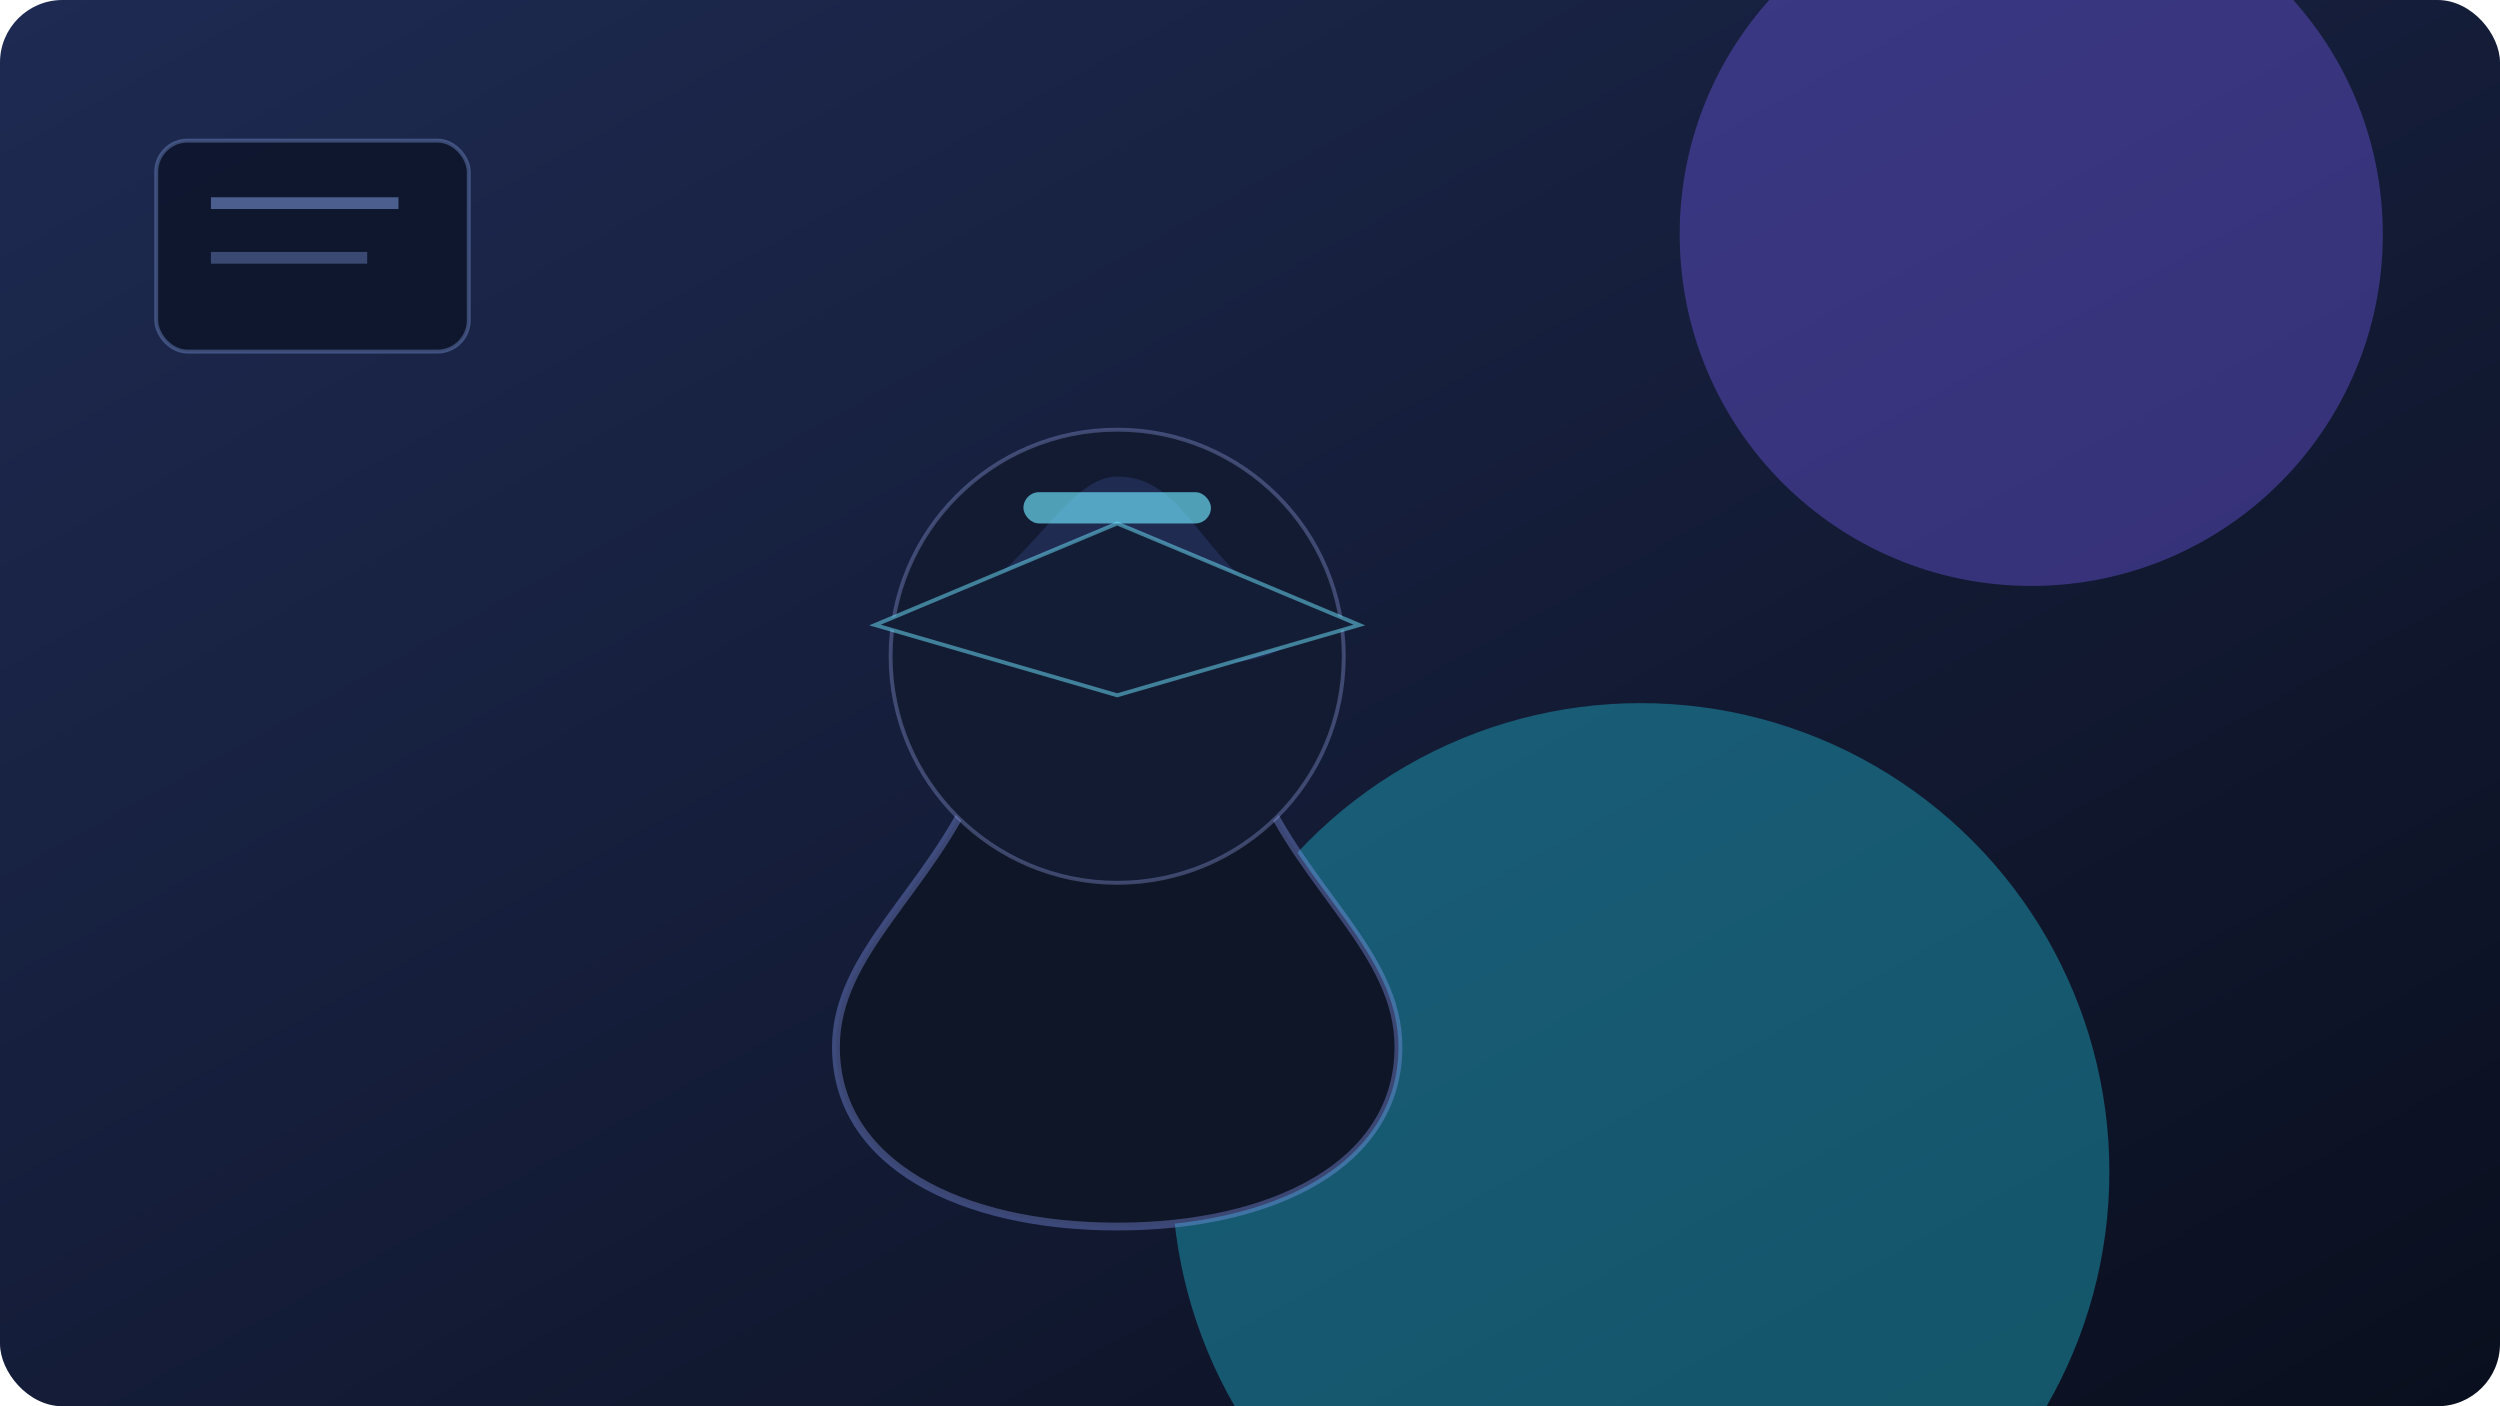 <svg width="640" height="360" viewBox="0 0 640 360" fill="none" xmlns="http://www.w3.org/2000/svg">
  <defs>
    <linearGradient id="g1" x1="0" y1="0" x2="1" y2="1">
      <stop offset="0" stop-color="#1e2a52"/>
      <stop offset="1" stop-color="#0a0f1e"/>
    </linearGradient>
    <linearGradient id="glow" x1="0" y1="0" x2="0" y2="1">
      <stop offset="0" stop-color="#8b7bff"/>
      <stop offset="1" stop-color="#22d3ee"/>
    </linearGradient>
    <filter id="blur" x="-20%" y="-20%" width="140%" height="140%">
      <feGaussianBlur stdDeviation="18"/>
    </filter>
  </defs>
  <rect width="640" height="360" rx="16" fill="url(#g1)"/>
  <g opacity=".35" filter="url(#blur)">
    <circle cx="520" cy="60" r="90" fill="#7b61ff"/>
    <circle cx="420" cy="300" r="120" fill="#22d3ee"/>
  </g>
  <!-- Anime-like scholar silhouette -->
  <g transform="translate(140,40)">
    <path d="M110 160c-12 28-36 44-36 68 0 30 32 46 72 46s72-16 72-46c0-24-24-40-36-68" fill="#0f1628" stroke="#8ea0ff" stroke-opacity=".35" stroke-width="2"/>
    <circle cx="146" cy="128" r="58" fill="#121b32" stroke="#a8b4ff" stroke-opacity=".3"/>
    <path d="M100 116c22-6 32-34 46-34 20 0 22 28 50 36-6 8-10 12-30 12-26 0-42-6-66-14z" fill="#202b52"/>
    <path d="M84 120l62 18 62-18-62-26-62 26z" fill="#141d36" stroke="#71e6ff" stroke-opacity=".5"/>
    <rect x="122" y="86" width="48" height="8" rx="4" fill="#71e6ff" opacity=".65"/>
  </g>
  <!-- Floating glyphs (book/pages) -->
  <g opacity=".9">
    <rect x="40" y="36" width="80" height="54" rx="8" fill="#0d152c" stroke="#96b4ff" stroke-opacity=".35"/>
    <line x1="54" y1="52" x2="102" y2="52" stroke="#96b4ff" stroke-opacity=".5" stroke-width="3"/>
    <line x1="54" y1="66" x2="94" y2="66" stroke="#96b4ff" stroke-opacity=".35" stroke-width="3"/>
  </g>
</svg>

